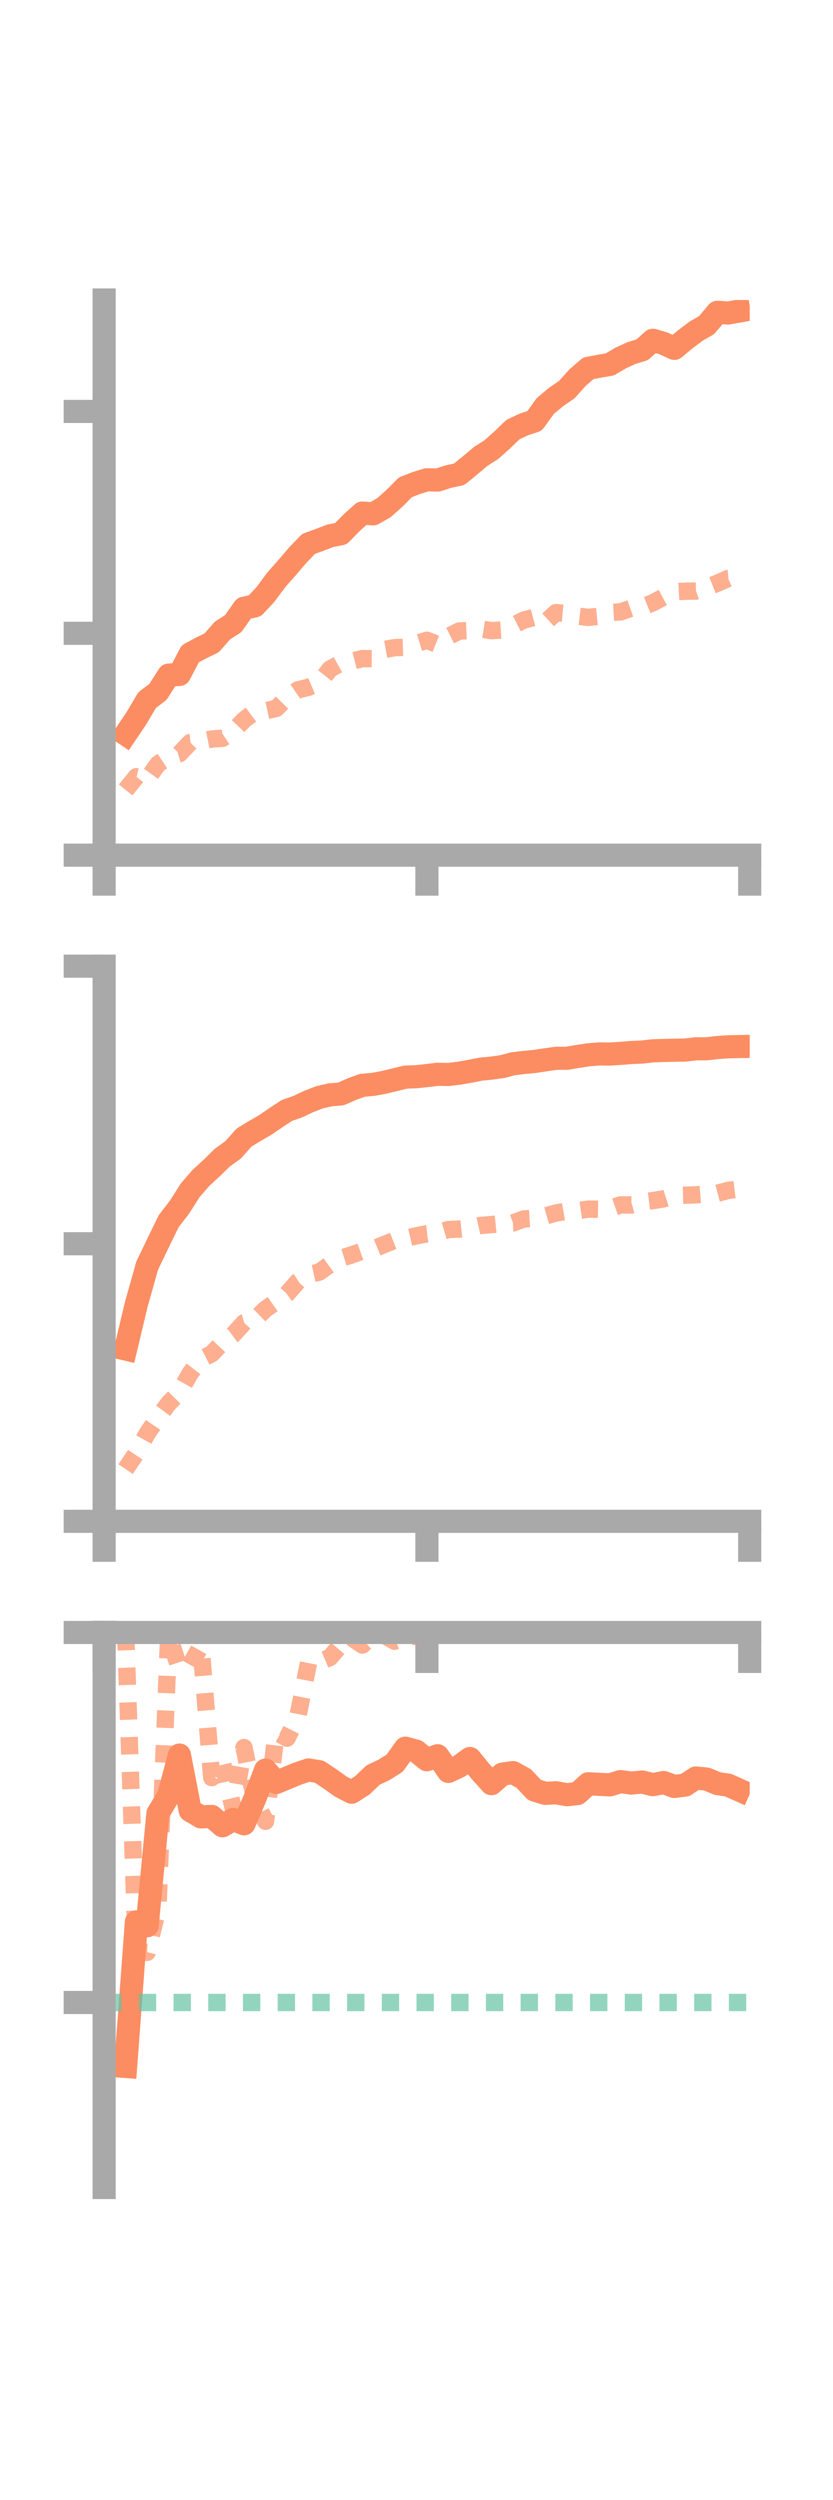 <?xml version="1.0" encoding="utf-8" standalone="no"?>
<!DOCTYPE svg PUBLIC "-//W3C//DTD SVG 1.1//EN"
  "http://www.w3.org/Graphics/SVG/1.1/DTD/svg11.dtd">
<!-- Created with matplotlib (https://matplotlib.org/) -->
<svg height="216pt" version="1.1" viewBox="0 0 72 216" width="72pt" xmlns="http://www.w3.org/2000/svg" xmlns:xlink="http://www.w3.org/1999/xlink">
 <defs>
  <style type="text/css">
*{stroke-linecap:butt;stroke-linejoin:round;}
  </style>
 </defs>
 <g id="figure_1">
  <g id="patch_1">
   <path d="M 0 216 
L 72 216 
L 72 0 
L 0 0 
z
" style="fill:none;"/>
  </g>
  <g id="axes_1">
   <g id="patch_2">
    <path d="M 9 73.885 
L 64.8 73.885 
L 64.8 25.92 
L 9 25.92 
z
" style="fill:none;"/>
   </g>
   <g id="matplotlib.axis_1">
    <g id="xtick_1">
     <g id="line2d_1">
      <defs>
       <path d="M 0 0 
L 0 3.5 
" id="m4cd3b2c223" style="stroke:#a9a9a9;stroke-width:2;"/>
      </defs>
      <g>
       <use style="fill:#a9a9a9;stroke:#a9a9a9;stroke-width:2;" x="9" xlink:href="#m4cd3b2c223" y="73.885"/>
      </g>
     </g>
    </g>
    <g id="xtick_2">
     <g id="line2d_2">
      <g>
       <use style="fill:#a9a9a9;stroke:#a9a9a9;stroke-width:2;" x="36.9" xlink:href="#m4cd3b2c223" y="73.885"/>
      </g>
     </g>
    </g>
    <g id="xtick_3">
     <g id="line2d_3">
      <g>
       <use style="fill:#a9a9a9;stroke:#a9a9a9;stroke-width:2;" x="64.8" xlink:href="#m4cd3b2c223" y="73.885"/>
      </g>
     </g>
    </g>
   </g>
   <g id="matplotlib.axis_2">
    <g id="ytick_1">
     <g id="line2d_4">
      <defs>
       <path d="M 0 0 
L -3.5 0 
" id="ma964ca20f1" style="stroke:#a9a9a9;stroke-width:2;"/>
      </defs>
      <g>
       <use style="fill:#a9a9a9;stroke:#a9a9a9;stroke-width:2;" x="9" xlink:href="#ma964ca20f1" y="73.885"/>
      </g>
     </g>
    </g>
    <g id="ytick_2">
     <g id="line2d_5">
      <g>
       <use style="fill:#a9a9a9;stroke:#a9a9a9;stroke-width:2;" x="9" xlink:href="#ma964ca20f1" y="54.717"/>
      </g>
     </g>
    </g>
    <g id="ytick_3">
     <g id="line2d_6">
      <g>
       <use style="fill:#a9a9a9;stroke:#a9a9a9;stroke-width:2;" x="9" xlink:href="#ma964ca20f1" y="35.548"/>
      </g>
     </g>
    </g>
   </g>
   <g id="line2d_7">
    <path clip-path="url(#paa05850161)" d="M 10.86 63.435 
L 11.79 62.056 
L 12.72 60.485 
L 13.65 59.783 
L 14.58 58.329 
L 15.51 58.273 
L 16.44 56.491 
L 17.37 55.991 
L 18.3 55.538 
L 19.23 54.475 
L 20.16 53.879 
L 21.09 52.555 
L 22.02 52.35 
L 22.95 51.355 
L 23.88 50.099 
L 24.81 49.048 
L 25.74 47.959 
L 26.67 46.993 
L 27.6 46.656 
L 28.53 46.296 
L 29.46 46.116 
L 30.39 45.169 
L 31.32 44.328 
L 32.25 44.396 
L 33.18 43.868 
L 34.11 43.039 
L 35.04 42.101 
L 35.97 41.74 
L 36.9 41.452 
L 37.83 41.476 
L 38.76 41.178 
L 39.69 40.977 
L 40.62 40.217 
L 41.55 39.433 
L 42.48 38.843 
L 43.41 38.01 
L 44.34 37.112 
L 45.27 36.677 
L 46.2 36.37 
L 47.13 35.079 
L 48.06 34.303 
L 48.99 33.663 
L 49.92 32.628 
L 50.85 31.822 
L 51.78 31.646 
L 52.71 31.483 
L 53.64 30.935 
L 54.57 30.507 
L 55.5 30.226 
L 56.43 29.401 
L 57.36 29.673 
L 58.29 30.099 
L 59.22 29.329 
L 60.15 28.623 
L 61.08 28.086 
L 62.01 26.981 
L 62.94 27.046 
L 63.87 26.878 
" style="fill:none;stroke:#fc8d62;stroke-linecap:square;stroke-width:2;"/>
   </g>
   <g id="line2d_8">
    <path clip-path="url(#paa05850161)" d="M 10.86 68.25 
L 11.79 67.104 
L 12.72 67.322 
L 13.65 66.018 
L 14.58 65.4 
L 15.51 65.126 
L 16.44 64.153 
L 17.37 64.039 
L 18.3 63.85 
L 19.23 63.787 
L 20.16 63.174 
L 21.09 62.199 
L 22.02 61.501 
L 22.95 61.41 
L 23.88 61.209 
L 24.81 60.252 
L 25.74 59.609 
L 26.67 59.377 
L 27.6 58.978 
L 28.53 57.805 
L 29.46 57.286 
L 30.39 57.135 
L 31.32 56.902 
L 32.25 56.913 
L 33.18 56.127 
L 34.11 55.958 
L 35.04 55.925 
L 35.97 55.604 
L 36.9 55.321 
L 37.83 55.69 
L 38.76 54.987 
L 39.69 54.521 
L 40.62 54.479 
L 41.55 54.341 
L 42.48 54.491 
L 43.41 54.431 
L 44.34 54.052 
L 45.27 53.578 
L 46.2 53.332 
L 47.13 53.781 
L 48.06 52.929 
L 48.99 53.013 
L 49.92 53.236 
L 50.85 53.342 
L 51.78 53.248 
L 52.71 52.915 
L 53.64 52.868 
L 54.57 52.544 
L 55.5 52.46 
L 56.43 52.081 
L 57.36 51.586 
L 58.29 51.129 
L 59.22 51.081 
L 60.15 51.068 
L 61.08 50.755 
L 62.01 50.389 
L 62.94 49.978 
L 63.87 49.889 
" style="fill:none;stroke:#fc8d62;stroke-dasharray:1.5,1.5;stroke-dashoffset:0;stroke-opacity:0.7;stroke-width:1.5;"/>
   </g>
   <g id="patch_3">
    <path d="M 9 73.885 
L 9 25.92 
" style="fill:none;stroke:#a9a9a9;stroke-linecap:square;stroke-linejoin:miter;stroke-width:2;"/>
   </g>
   <g id="patch_4">
    <path d="M 64.8 73.885 
L 64.8 25.92 
" style="fill:none;"/>
   </g>
   <g id="patch_5">
    <path d="M 9 73.885 
L 64.8 73.885 
" style="fill:none;stroke:#a9a9a9;stroke-linecap:square;stroke-linejoin:miter;stroke-width:2;"/>
   </g>
   <g id="patch_6">
    <path d="M 9 25.92 
L 64.8 25.92 
" style="fill:none;"/>
   </g>
  </g>
  <g id="axes_2">
   <g id="patch_7">
    <path d="M 9 131.442 
L 64.8 131.442 
L 64.8 83.478 
L 9 83.478 
z
" style="fill:none;"/>
   </g>
   <g id="matplotlib.axis_3">
    <g id="xtick_4">
     <g id="line2d_9">
      <g>
       <use style="fill:#a9a9a9;stroke:#a9a9a9;stroke-width:2;" x="9" xlink:href="#m4cd3b2c223" y="131.442"/>
      </g>
     </g>
    </g>
    <g id="xtick_5">
     <g id="line2d_10">
      <g>
       <use style="fill:#a9a9a9;stroke:#a9a9a9;stroke-width:2;" x="36.9" xlink:href="#m4cd3b2c223" y="131.442"/>
      </g>
     </g>
    </g>
    <g id="xtick_6">
     <g id="line2d_11">
      <g>
       <use style="fill:#a9a9a9;stroke:#a9a9a9;stroke-width:2;" x="64.8" xlink:href="#m4cd3b2c223" y="131.442"/>
      </g>
     </g>
    </g>
   </g>
   <g id="matplotlib.axis_4">
    <g id="ytick_4">
     <g id="line2d_12">
      <g>
       <use style="fill:#a9a9a9;stroke:#a9a9a9;stroke-width:2;" x="9" xlink:href="#ma964ca20f1" y="131.442"/>
      </g>
     </g>
    </g>
    <g id="ytick_5">
     <g id="line2d_13">
      <g>
       <use style="fill:#a9a9a9;stroke:#a9a9a9;stroke-width:2;" x="9" xlink:href="#ma964ca20f1" y="107.46"/>
      </g>
     </g>
    </g>
    <g id="ytick_6">
     <g id="line2d_14">
      <g>
       <use style="fill:#a9a9a9;stroke:#a9a9a9;stroke-width:2;" x="9" xlink:href="#ma964ca20f1" y="83.478"/>
      </g>
     </g>
    </g>
   </g>
   <g id="line2d_15">
    <path clip-path="url(#p04274bc0cb)" d="M 10.86 116.555 
L 11.79 112.66 
L 12.72 109.354 
L 13.65 107.422 
L 14.58 105.511 
L 15.51 104.305 
L 16.44 102.84 
L 17.37 101.768 
L 18.3 100.918 
L 19.23 100.005 
L 20.16 99.339 
L 21.09 98.287 
L 22.02 97.721 
L 22.95 97.183 
L 23.88 96.543 
L 24.81 95.937 
L 25.74 95.617 
L 26.67 95.174 
L 27.6 94.812 
L 28.53 94.595 
L 29.46 94.516 
L 30.39 94.11 
L 31.32 93.771 
L 32.25 93.689 
L 33.18 93.516 
L 34.11 93.294 
L 35.04 93.063 
L 35.97 93.029 
L 36.9 92.93 
L 37.83 92.818 
L 38.76 92.836 
L 39.69 92.724 
L 40.62 92.56 
L 41.55 92.376 
L 42.48 92.285 
L 43.41 92.158 
L 44.34 91.91 
L 45.27 91.799 
L 46.2 91.71 
L 47.13 91.571 
L 48.06 91.438 
L 48.99 91.435 
L 49.92 91.278 
L 50.85 91.137 
L 51.78 91.059 
L 52.71 91.07 
L 53.64 91.01 
L 54.57 90.937 
L 55.5 90.897 
L 56.43 90.79 
L 57.36 90.762 
L 58.29 90.74 
L 59.22 90.726 
L 60.15 90.616 
L 61.08 90.616 
L 62.01 90.506 
L 62.94 90.443 
L 63.87 90.425 
" style="fill:none;stroke:#fc8d62;stroke-linecap:square;stroke-width:2;"/>
   </g>
   <g id="line2d_16">
    <path clip-path="url(#p04274bc0cb)" d="M 10.86 126.934 
L 11.79 125.538 
L 12.72 123.862 
L 13.65 122.491 
L 14.58 121.24 
L 15.51 120.299 
L 16.44 118.644 
L 17.37 117.438 
L 18.3 116.965 
L 19.23 115.987 
L 20.16 115.308 
L 21.09 114.283 
L 22.02 114.009 
L 22.95 113.109 
L 23.88 112.457 
L 24.81 111.783 
L 25.74 110.727 
L 26.67 110.113 
L 27.6 109.908 
L 28.53 109.238 
L 29.46 108.712 
L 30.39 108.425 
L 31.32 108.095 
L 32.25 107.918 
L 33.18 107.536 
L 34.11 107.166 
L 35.04 106.989 
L 35.97 106.776 
L 36.9 106.603 
L 37.83 106.51 
L 38.76 106.232 
L 39.69 106.194 
L 40.62 106.095 
L 41.55 105.878 
L 42.48 105.803 
L 43.41 105.71 
L 44.34 105.664 
L 45.27 105.319 
L 46.2 105.265 
L 47.13 105.066 
L 48.06 104.803 
L 48.99 104.645 
L 49.92 104.604 
L 50.85 104.467 
L 51.78 104.481 
L 52.71 104.427 
L 53.64 104.102 
L 54.57 104.113 
L 55.5 103.851 
L 56.43 103.733 
L 57.36 103.581 
L 58.29 103.288 
L 59.22 103.264 
L 60.15 103.234 
L 61.08 103.159 
L 62.01 103.1 
L 62.94 102.851 
L 63.87 102.729 
" style="fill:none;stroke:#fc8d62;stroke-dasharray:1.5,1.5;stroke-dashoffset:0;stroke-opacity:0.7;stroke-width:1.5;"/>
   </g>
   <g id="patch_8">
    <path d="M 9 131.442 
L 9 83.478 
" style="fill:none;stroke:#a9a9a9;stroke-linecap:square;stroke-linejoin:miter;stroke-width:2;"/>
   </g>
   <g id="patch_9">
    <path d="M 64.8 131.442 
L 64.8 83.478 
" style="fill:none;"/>
   </g>
   <g id="patch_10">
    <path d="M 9 131.442 
L 64.8 131.442 
" style="fill:none;stroke:#a9a9a9;stroke-linecap:square;stroke-linejoin:miter;stroke-width:2;"/>
   </g>
   <g id="patch_11">
    <path d="M 9 83.478 
L 64.8 83.478 
" style="fill:none;"/>
   </g>
  </g>
  <g id="axes_3">
   <g id="patch_12">
    <path d="M 9 189 
L 64.8 189 
L 64.8 141.035 
L 9 141.035 
z
" style="fill:none;"/>
   </g>
   <g id="matplotlib.axis_5">
    <g id="xtick_7">
     <g id="line2d_17">
      <g>
       <use style="fill:#a9a9a9;stroke:#a9a9a9;stroke-width:2;" x="9" xlink:href="#m4cd3b2c223" y="141.046"/>
      </g>
     </g>
    </g>
    <g id="xtick_8">
     <g id="line2d_18">
      <g>
       <use style="fill:#a9a9a9;stroke:#a9a9a9;stroke-width:2;" x="36.9" xlink:href="#m4cd3b2c223" y="141.046"/>
      </g>
     </g>
    </g>
    <g id="xtick_9">
     <g id="line2d_19">
      <g>
       <use style="fill:#a9a9a9;stroke:#a9a9a9;stroke-width:2;" x="64.8" xlink:href="#m4cd3b2c223" y="141.046"/>
      </g>
     </g>
    </g>
   </g>
   <g id="matplotlib.axis_6">
    <g id="ytick_7">
     <g id="line2d_20">
      <g>
       <use style="fill:#a9a9a9;stroke:#a9a9a9;stroke-width:2;" x="9" xlink:href="#ma964ca20f1" y="141.046"/>
      </g>
     </g>
    </g>
    <g id="ytick_8">
     <g id="line2d_21">
      <g>
       <use style="fill:#a9a9a9;stroke:#a9a9a9;stroke-width:2;" x="9" xlink:href="#ma964ca20f1" y="173.015"/>
      </g>
     </g>
    </g>
   </g>
   <g id="line2d_22">
    <path clip-path="url(#p0cf808f3cb)" d="M 10.86 178.542 
L 11.79 166.052 
L 12.72 166.387 
L 13.65 156.686 
L 14.58 155.143 
L 15.51 151.638 
L 16.44 156.43 
L 17.37 156.98 
L 18.3 156.94 
L 19.23 157.746 
L 20.16 157.199 
L 21.09 157.575 
L 22.02 155.413 
L 22.95 152.938 
L 23.88 154.004 
L 24.81 153.619 
L 25.74 153.235 
L 26.67 152.926 
L 27.6 153.077 
L 28.53 153.701 
L 29.46 154.364 
L 30.39 154.846 
L 31.32 154.252 
L 32.25 153.362 
L 33.18 152.924 
L 34.11 152.34 
L 35.04 151.043 
L 35.97 151.293 
L 36.9 152.044 
L 37.83 151.695 
L 38.76 153.049 
L 39.69 152.608 
L 40.62 151.935 
L 41.55 153.079 
L 42.48 154.109 
L 43.41 153.289 
L 44.34 153.151 
L 45.27 153.665 
L 46.2 154.659 
L 47.13 154.946 
L 48.06 154.895 
L 48.99 155.062 
L 49.92 154.964 
L 50.85 154.115 
L 51.78 154.166 
L 52.71 154.214 
L 53.64 153.93 
L 54.57 154.058 
L 55.5 153.965 
L 56.43 154.196 
L 57.36 154.01 
L 58.29 154.35 
L 59.22 154.232 
L 60.15 153.618 
L 61.08 153.712 
L 62.01 154.099 
L 62.94 154.238 
L 63.87 154.653 
" style="fill:none;stroke:#fc8d62;stroke-linecap:square;stroke-width:2;"/>
   </g>
   <g id="line2d_23">
    <path clip-path="url(#p0cf808f3cb)" d="M 10.86 141.087 
L 11.79 168.623 
L 12.72 168.68 
L 13.65 164.942 
L 14.58 141.291 
L 15.51 144.156 
L 16.44 143.857 
L 17.37 142.197 
L 18.3 153.586 
L 19.23 152.346 
L 20.16 156.237 
L 21.09 150.987 
L 22.02 155.464 
L 22.95 157.358 
L 23.88 149.664 
L 24.81 150.177 
L 25.74 148.331 
L 26.67 143.653 
L 27.6 143.593 
L 28.53 143.2 
L 29.46 142.104 
L 30.39 141.495 
L 31.32 142.132 
L 32.25 141.289 
L 33.18 141.275 
L 34.11 141.802 
L 35.04 141.402 
L 35.97 141.365 
L 36.9 141.046 
L 37.83 141.046 
L 38.76 141.052 
L 39.69 141.054 
L 40.62 141.046 
L 41.55 141.047 
L 42.48 141.084 
L 43.41 141.079 
L 44.34 141.092 
L 45.27 141.046 
L 46.2 141.072 
L 47.13 141.058 
L 48.06 141.117 
L 48.99 141.094 
L 49.92 141.184 
L 50.85 141.097 
L 51.78 141.052 
L 52.71 141.094 
L 53.64 141.055 
L 54.57 141.067 
L 55.5 141.059 
L 56.43 141.046 
L 57.36 141.046 
L 58.29 141.045 
L 59.22 141.04 
L 60.15 141.046 
L 61.08 141.046 
L 62.01 141.046 
L 62.94 141.035 
L 63.87 141.046 
" style="fill:none;stroke:#fc8d62;stroke-dasharray:1.5,1.5;stroke-dashoffset:0;stroke-opacity:0.7;stroke-width:1.5;"/>
   </g>
   <g id="line2d_24">
    <path clip-path="url(#p0cf808f3cb)" d="M 9 173.015 
L 64.8 173.015 
" style="fill:none;stroke:#66c2a5;stroke-dasharray:1.5,1.5;stroke-dashoffset:0;stroke-opacity:0.7;stroke-width:1.5;"/>
   </g>
   <g id="patch_13">
    <path d="M 9 189 
L 9 141.035 
" style="fill:none;stroke:#a9a9a9;stroke-linecap:square;stroke-linejoin:miter;stroke-width:2;"/>
   </g>
   <g id="patch_14">
    <path d="M 64.8 189 
L 64.8 141.035 
" style="fill:none;"/>
   </g>
   <g id="patch_15">
    <path d="M 9 141.046 
L 64.8 141.046 
" style="fill:none;stroke:#a9a9a9;stroke-linecap:square;stroke-linejoin:miter;stroke-width:2;"/>
   </g>
   <g id="patch_16">
    <path d="M 9 141.035 
L 64.8 141.035 
" style="fill:none;"/>
   </g>
  </g>
 </g>
 <defs>
  <clipPath id="paa05850161">
   <rect height="47.965" width="55.8" x="9" y="25.92"/>
  </clipPath>
  <clipPath id="p04274bc0cb">
   <rect height="47.965" width="55.8" x="9" y="83.478"/>
  </clipPath>
  <clipPath id="p0cf808f3cb">
   <rect height="47.965" width="55.8" x="9" y="141.035"/>
  </clipPath>
 </defs>
</svg>
